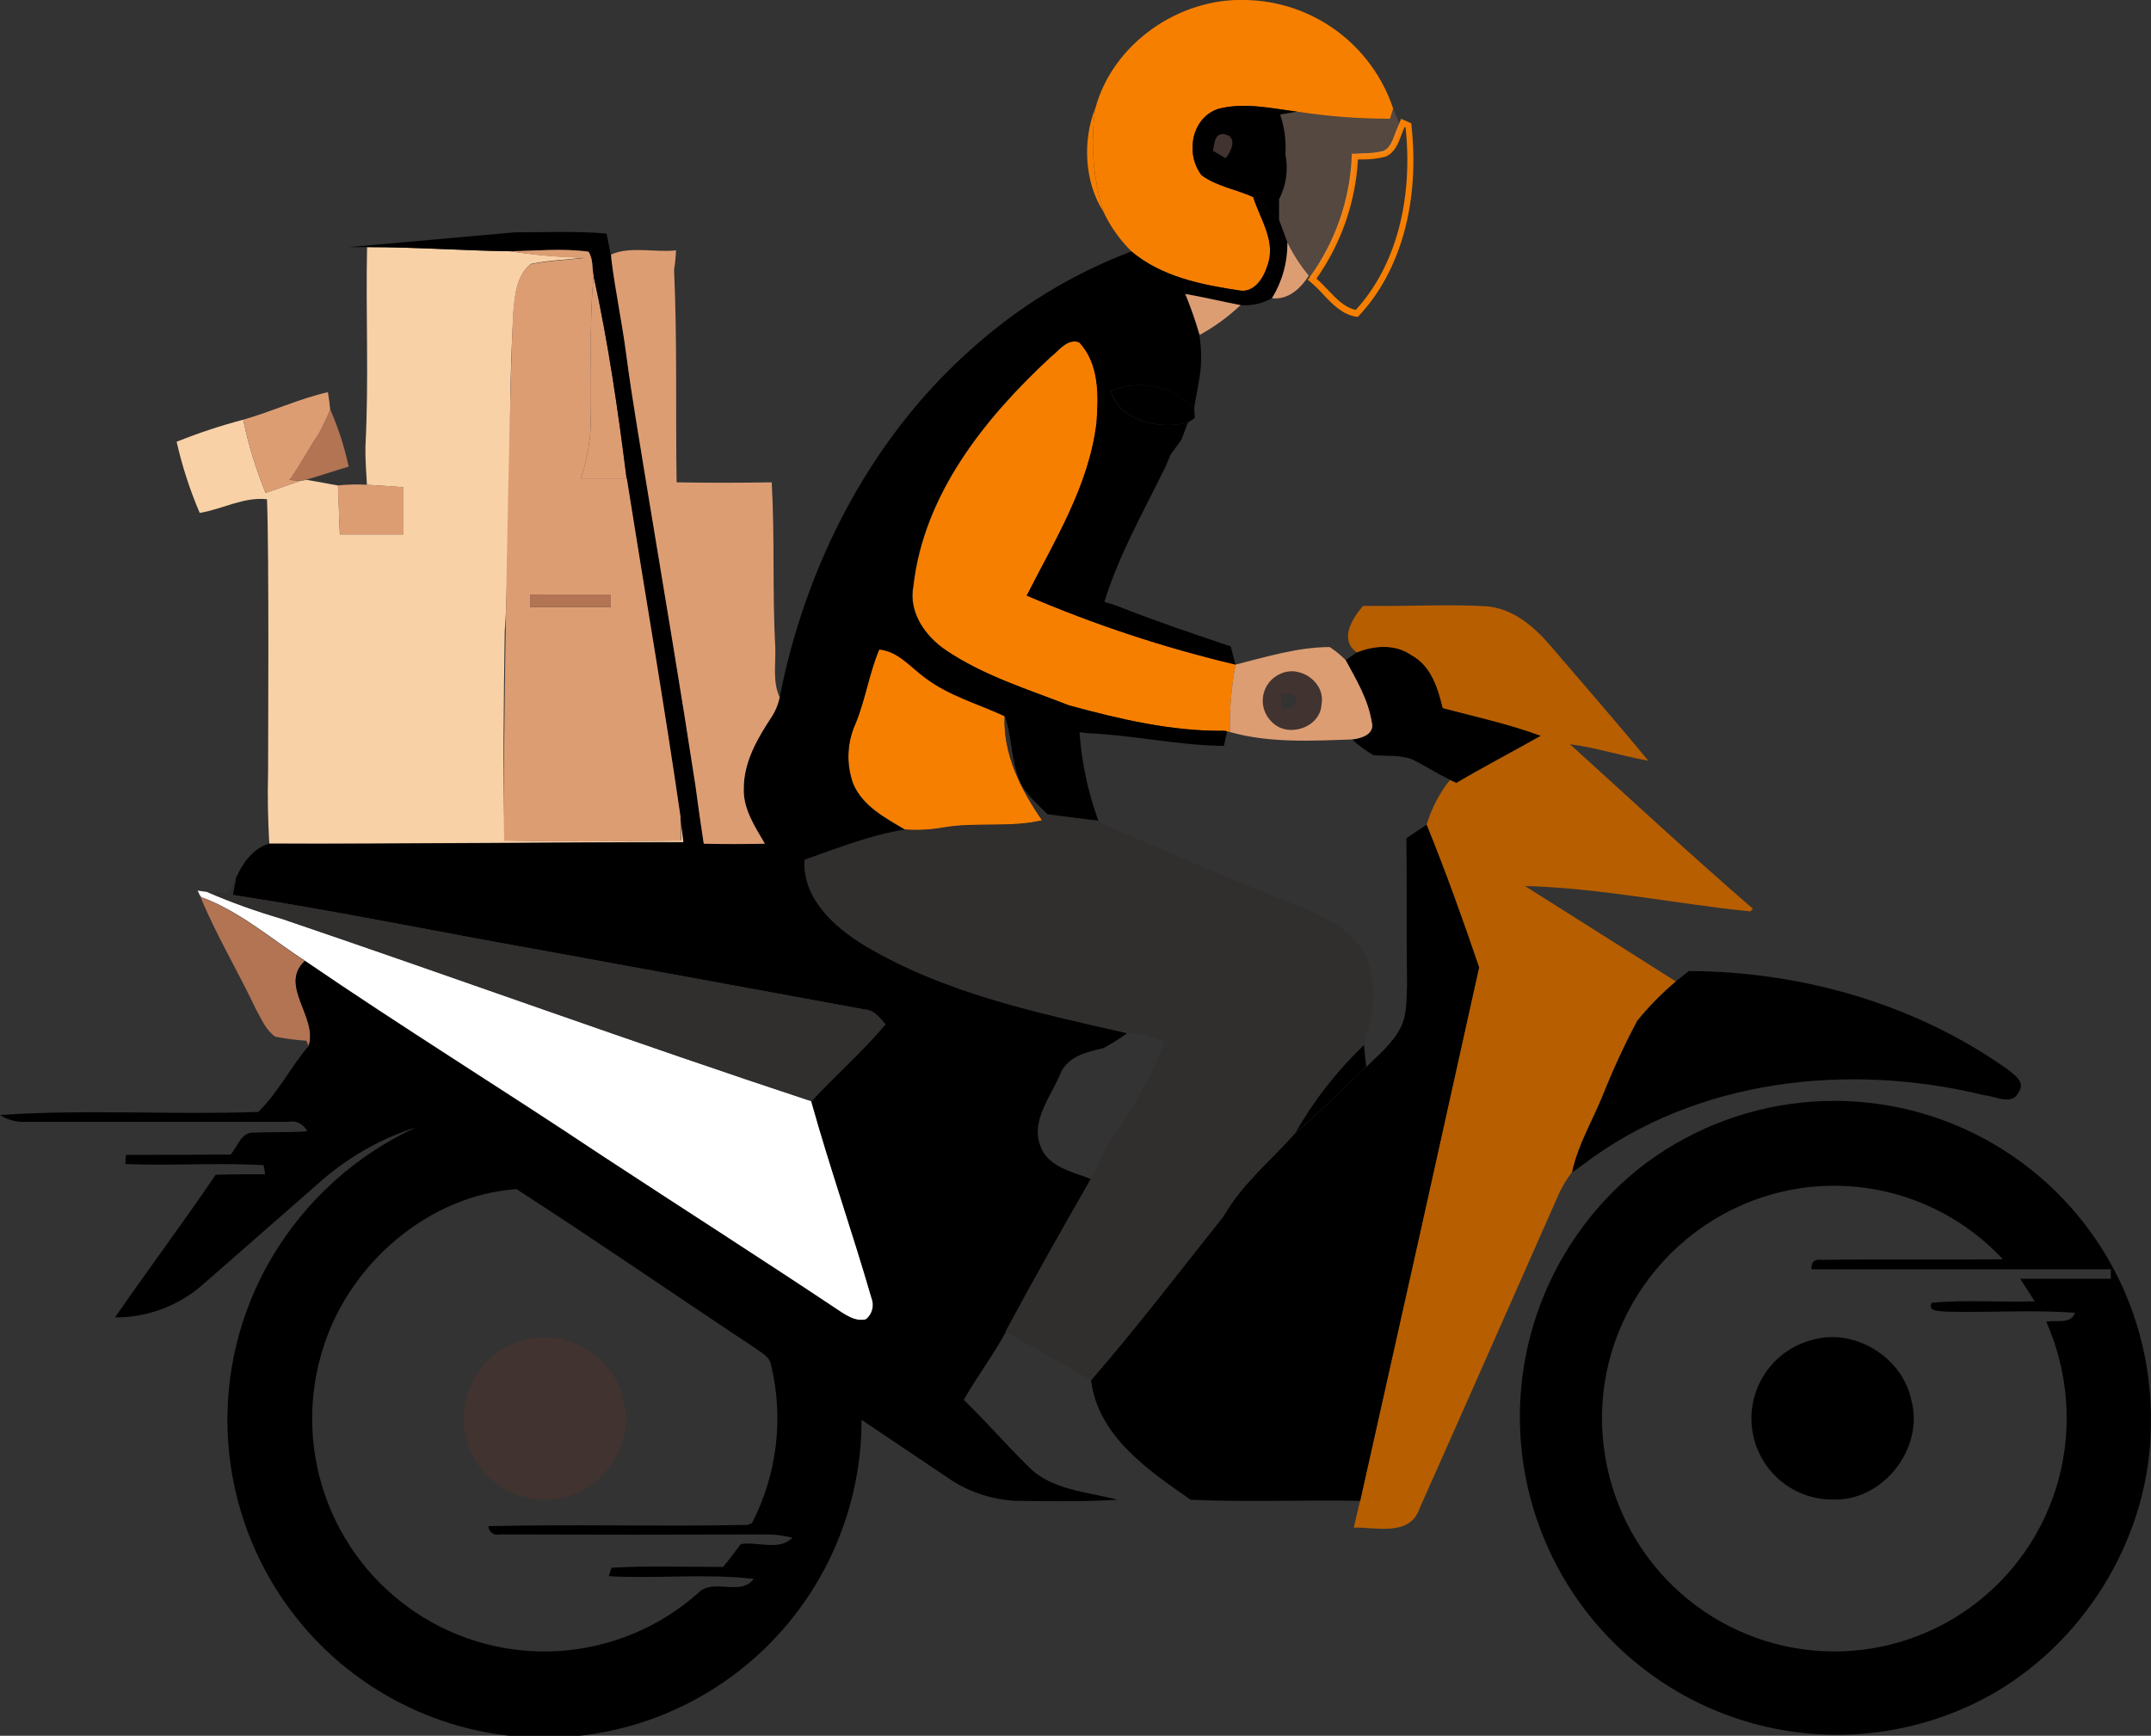 <svg width="254" height="205" viewBox="0 0 254 205" fill="none" xmlns="http://www.w3.org/2000/svg">
<rect x="0" y="0" width="254" height="205" fill="#333333" stroke="none"/>
<g clip-path="url(#clip0_83_738)">
<path d="M160.377 37.409H160.182C158.527 37.168 157.366 35.952 156.251 34.773C155.772 34.237 155.256 33.735 154.708 33.27L154.431 33.053L154.633 32.76C157.657 28.598 159.391 23.635 159.621 18.49V18.152H159.958L160.954 18.1C161.763 18.105 162.57 18.012 163.357 17.822C164.106 17.491 164.413 16.65 164.743 15.764C164.855 15.471 164.96 15.186 165.087 14.923L165.447 14.029L166.667 14.577V14.788C167.671 23.8 165.417 32.016 160.474 37.281L160.377 37.409ZM155.449 32.903C155.914 33.308 156.355 33.774 156.79 34.224C157.823 35.306 158.797 36.335 160.1 36.597C164.758 31.528 166.892 23.702 165.978 15.066L165.859 15.005L165.776 15.208C165.656 15.456 165.559 15.734 165.454 16.012C165.102 16.958 164.705 18.032 163.612 18.505C162.756 18.724 161.875 18.833 160.991 18.828H160.354C160.071 23.891 158.371 28.771 155.449 32.91V32.903Z" fill="#F77F00"/>
<path d="M69.734 50.679C69.914 44.671 69.525 38.61 70.094 32.595C71.831 40.48 72.984 48.494 74.018 56.5C72.206 56.5 70.396 56.5 68.589 56.5C69.23 54.62 69.616 52.662 69.734 50.679Z" fill="#DD9D73"/>
<path d="M37.616 51.25C38.124 50.308 38.584 49.341 38.993 48.351C39.949 50.523 40.679 52.788 41.173 55.11C39.488 55.599 37.833 56.177 36.155 56.657L35.406 56.793L34.163 56.657C35.429 54.93 36.417 53.023 37.616 51.25Z" fill="#B27453"/>
<path d="M62.62 70.213C65.788 70.213 68.955 70.213 72.131 70.213C72.131 70.589 72.131 71.34 72.131 71.716C68.955 71.716 65.785 71.716 62.62 71.716C62.612 71.347 62.62 70.597 62.62 70.213Z" fill="#B27453"/>
<path d="M23.672 105.932C28.225 107.6 31.962 110.882 35.99 113.495C32.89 116.394 37.578 120.157 36.44 123.536L36.178 122.913C34.945 122.84 33.718 122.679 32.508 122.432C31.4 121.681 30.898 120.39 30.262 119.278C28.15 114.794 25.574 110.529 23.672 105.932Z" fill="#B27453"/>
<path d="M152.941 133.818C155.132 129.972 157.869 126.466 161.066 123.409C161.141 124.272 161.223 125.128 161.328 125.992C158.527 128.591 155.869 131.347 152.941 133.818Z" fill="black"/>
<path d="M129.351 12.768C131.418 5.13 139.236 -0.263 147.055 5.13941e-05C150.929 0.062 154.689 1.329 157.816 3.625C160.943 5.921 163.282 9.134 164.511 12.82L164.144 14.022C160.465 14.031 156.792 13.75 153.158 13.181C150.087 12.79 146.875 12.046 143.819 12.865C140.659 13.954 139.963 18.19 141.88 20.676C143.677 22.013 145.976 22.343 147.991 23.267C148.822 25.895 150.754 28.569 149.653 31.416C149.226 32.827 148.103 34.592 146.411 34.307C141.917 33.639 137.192 32.7 133.612 29.688C132.242 28.34 131.121 26.758 130.302 25.017C129.059 21.06 128.734 16.87 129.351 12.768Z" fill="#F77F00"/>
<path d="M124.049 42.193C125.038 41.442 126.034 39.94 127.457 40.428C129.838 42.966 129.748 46.699 129.501 49.943C128.603 57.371 124.566 63.815 121.264 70.341C129.232 73.763 137.481 76.489 145.916 78.49C145.408 81.114 145.182 83.785 145.242 86.458L144.943 86.391L144.666 86.323C138.39 86.413 132.272 84.964 126.266 83.319C121.316 81.389 116.149 79.797 111.716 76.8C109.274 75.163 107.275 72.294 107.866 69.245C109.102 58.355 116.284 49.403 124.049 42.193Z" fill="#F77F00"/>
<path d="M103.838 76.665C106.084 76.875 107.582 78.783 109.282 80.022C112.075 82.132 115.497 83.071 118.635 84.528C118.425 89.094 120.545 93.27 123.076 96.912C119.212 97.814 115.228 97.085 111.349 97.769C109.891 98.026 108.407 98.104 106.93 98.001C104.571 96.597 101.853 95.2 100.745 92.511C99.921 90.205 100.026 87.667 101.037 85.437C102.205 82.613 102.647 79.504 103.838 76.665Z" fill="#F77F00"/>
<path d="M23.342 105.181L24.503 105.361C27.338 106.585 30.247 107.631 33.212 108.493C54.113 115.59 74.886 123.168 95.855 130.063C98.034 137.858 100.692 145.519 102.969 153.292C103.142 153.725 103.174 154.202 103.06 154.654C102.945 155.106 102.691 155.51 102.332 155.808C101.239 156.123 100.221 155.515 99.337 154.952C89.894 148.658 80.338 142.56 70.88 136.341C59.333 128.636 47.508 121.321 36.058 113.495C32.029 110.881 28.292 107.599 23.739 105.932C23.589 105.744 23.417 105.369 23.342 105.181Z" fill="white"/>
<path d="M174.673 114.156C180.971 116.026 187.149 118.279 193.312 120.562C191.785 123.444 190.417 126.407 189.216 129.439C187.987 132.443 186.295 135.245 185.621 138.452C185.065 139.175 184.584 139.952 184.183 140.772C178.664 153.232 173.175 165.714 167.626 178.158C166.503 181.493 162.511 180.366 159.86 180.412C160.115 179.345 160.362 178.279 160.609 177.22C165.327 156.206 170.015 135.185 174.673 114.156Z" fill="#B75E01"/>
<path d="M43.344 29.185C48.991 29.185 54.622 29.598 60.261 29.673C63.174 30.122 66.114 30.373 69.06 30.424C66.934 30.672 64.784 30.732 62.688 31.175C61.047 32.489 60.808 34.765 60.643 36.733C60.224 43.597 60.179 50.484 60.269 57.356L62.403 57.626L60.74 58.332C59.602 63.672 60.044 69.147 59.602 74.554C59.49 82.816 59.348 91.024 59.602 99.256C66.544 99.391 73.486 99.353 80.428 99.256C80.428 98.302 80.428 97.348 80.428 96.402C80.563 97.416 80.683 98.43 80.803 99.451C64.47 99.451 48.13 99.669 31.797 99.616C31.64 96.815 31.58 94.013 31.655 91.22C31.655 88.967 31.789 65.249 31.527 58.963C28.749 58.663 26.285 60.135 23.582 60.578C22.422 57.865 21.509 55.052 20.856 52.174C23.421 51.143 26.047 50.273 28.719 49.568C29.333 52.522 30.218 55.414 31.363 58.205C32.718 57.754 34.066 57.266 35.421 56.808L36.17 56.672C37.421 56.86 38.657 57.131 39.915 57.333C39.989 59.256 40.057 61.186 40.132 63.116H47.62C47.62 61.254 47.62 59.361 47.62 57.544C46.183 57.438 44.752 57.333 43.329 57.258C43.247 55.756 43.127 54.254 43.15 52.752C43.569 44.874 43.18 37.026 43.344 29.185Z" fill="#F8D1A7"/>
<path d="M143.235 17.814C143.385 16.951 143.535 15.456 144.778 15.892C146.021 16.327 145.355 17.965 144.726 18.693C144.351 18.475 143.602 18.025 143.235 17.814Z" fill="#41332F"/>
<path d="M60.763 27.442C64.38 27.442 68.012 27.27 71.621 27.585C71.839 28.629 72.063 29.68 72.221 30.739C72.677 34.427 73.464 38.069 73.943 41.757C74.692 47.427 75.688 53.022 76.594 58.685C78.466 70.026 80.383 81.359 82.121 92.714C82.42 95.027 82.765 97.333 83.109 99.631C85.52 99.691 87.924 99.684 90.328 99.631C89.16 97.626 87.752 95.546 87.834 93.12C87.834 89.905 89.497 87.112 91.219 84.513C91.622 83.848 91.908 83.119 92.066 82.358C95.106 66.841 102.692 51.918 114.576 41.344C120.132 36.299 126.585 32.347 133.598 29.696C137.177 32.7 141.887 33.646 146.396 34.314C148.088 34.6 149.211 32.812 149.638 31.423C150.739 28.576 148.807 25.903 147.976 23.274C149.083 24.092 150.116 25.006 151.061 26.008C151.376 26.872 151.698 27.75 152.027 28.622C152.062 30.952 151.427 33.244 150.2 35.223C149.059 35.859 147.756 36.141 146.456 36.034C144.276 35.621 142.12 35.095 139.933 34.72C140.584 36.3 141.149 37.915 141.625 39.556C141.91 41.272 141.91 43.023 141.625 44.739C141.431 45.903 141.184 47.067 141.004 48.238C139.771 46.932 138.169 46.035 136.412 45.667C134.656 45.299 132.83 45.478 131.179 46.181C132.19 49.816 137.005 50.747 140.27 49.898L139.521 51.903C139.102 52.497 138.675 53.075 138.24 53.661C138.091 54.021 137.791 54.75 137.634 55.103C135.065 60.36 132.145 65.482 130.407 71.085L131.725 71.49C136.219 73.263 140.764 74.817 145.332 76.342C145.519 77.055 145.699 77.769 145.886 78.49C137.451 76.489 129.203 73.763 121.234 70.341C124.544 63.815 128.58 57.371 129.471 49.943C129.718 46.699 129.808 42.966 127.427 40.428C126.004 39.91 125.008 41.427 124.02 42.193C116.254 49.403 109.042 58.355 107.829 69.23C107.237 72.316 109.237 75.148 111.678 76.785C116.112 79.789 121.279 81.374 126.229 83.304C132.22 84.933 138.353 86.383 144.628 86.308L144.905 86.376C144.808 86.804 144.621 87.667 144.523 88.095C139.109 88.035 133.807 86.819 128.408 86.593L127.472 86.466C127.723 90.059 128.479 93.599 129.718 96.98C127.704 96.74 125.697 96.439 123.683 96.229C122.387 94.937 120.874 93.706 120.253 91.918C119.324 89.567 119.451 86.961 118.613 84.581C115.475 83.131 112.053 82.192 109.259 80.074C107.522 78.835 106.084 76.928 103.815 76.717C102.624 79.556 102.183 82.643 101.014 85.482C100.004 87.712 99.899 90.25 100.722 92.556C101.831 95.245 104.549 96.642 106.908 98.046C102.797 98.685 98.918 100.247 95.016 101.614C94.754 106.12 98.558 109.545 102.108 111.678C111.551 117.318 122.492 119.616 133.088 122.027C132.204 122.68 131.273 123.267 130.303 123.784C128.296 124.25 125.952 124.783 125.15 126.961C124.027 129.597 121.698 132.391 122.866 135.387C123.787 137.873 126.685 138.392 128.857 139.263C125.427 145.271 122.013 151.279 118.74 157.377C117.242 160.111 115.333 162.635 113.805 165.331C116.449 167.884 118.845 170.671 121.473 173.247C124.252 176.04 128.4 176.161 131.958 177.137C127.951 177.355 123.93 177.317 119.923 177.25C116.959 177.104 114.099 176.106 111.686 174.373C108.368 172.12 105.043 169.927 101.741 167.689C101.74 173.471 100.408 179.176 97.849 184.357C95.289 189.538 91.57 194.057 86.983 197.56C82.396 201.063 77.065 203.457 71.404 204.555C65.743 205.652 59.906 205.423 54.347 203.887C48.789 202.35 43.659 199.547 39.358 195.695C35.058 191.844 31.702 187.049 29.553 181.683C27.404 176.317 26.519 170.526 26.968 164.762C27.417 158.997 29.187 153.414 32.141 148.448C36.13 141.741 42.051 136.404 49.126 133.142C44.837 134.517 40.888 136.791 37.541 139.811C33.047 143.739 28.554 147.689 24.061 151.617C21.177 154.198 17.442 155.616 13.577 155.598C17.479 149.942 21.605 144.437 25.469 138.745C27.401 138.677 29.348 138.692 31.295 138.684C31.295 138.414 31.168 137.881 31.123 137.61C26.427 137.34 21.71 137.61 16.999 137.535L14.805 137.483C14.805 137.212 14.857 136.664 14.88 136.394C18.991 136.394 23.117 136.394 27.229 136.356C28.06 135.463 28.457 133.683 29.955 133.773C32.066 133.668 34.178 133.773 36.282 133.607C36.083 133.189 35.748 132.851 35.331 132.649C34.915 132.447 34.442 132.393 33.991 132.496C23.632 132.496 13.272 132.496 2.913 132.496C1.882 132.533 0.864 132.25 0 131.685C10.14 130.994 20.347 131.685 30.494 131.324C32.823 129.071 34.321 126.022 36.44 123.536C37.578 120.157 32.89 116.394 35.99 113.495C47.441 121.343 59.265 128.636 70.813 136.341C80.301 142.56 89.856 148.658 99.269 154.952C100.161 155.515 101.179 156.123 102.265 155.808C102.623 155.51 102.878 155.106 102.993 154.654C103.107 154.202 103.075 153.725 102.902 153.292C100.655 145.519 97.966 137.858 95.787 130.063C98.648 126.968 101.831 124.197 104.542 120.975C103.86 120.224 103.216 119.27 102.093 119.225C89.252 116.857 76.409 114.504 63.564 112.166C51.529 110.033 39.54 107.554 27.461 105.692C27.551 105.204 27.738 104.235 27.835 103.754C28.629 101.989 29.767 100.3 31.692 99.661C48.025 99.714 64.365 99.488 80.698 99.496C80.578 98.475 80.458 97.461 80.323 96.447C78.391 83.101 76.085 69.808 73.98 56.5C72.984 48.494 71.831 40.48 70.094 32.594C69.899 31.641 70.094 30.552 69.487 29.726C66.432 29.305 63.331 29.62 60.261 29.673C54.622 29.598 49.028 29.177 43.344 29.185H41.24L60.763 27.442ZM38.297 158.767C36.368 164.504 36.382 170.719 38.336 176.448C40.289 182.177 44.074 187.099 49.102 190.45C54.13 193.801 60.12 195.394 66.143 194.981C72.166 194.569 77.885 192.175 82.413 188.17C84.18 186.284 87.43 188.605 89.003 186.472C83.334 185.819 77.597 186.472 71.891 186.157L72.206 185.158C76.594 184.888 80.997 185.083 85.386 185.06C86.134 184.174 86.786 183.273 87.475 182.364C89.444 182.041 92.043 183.198 93.563 181.613C92.679 181.386 91.772 181.255 90.86 181.223C80.241 181.263 69.624 181.263 59.011 181.223C58.857 181.266 58.695 181.273 58.538 181.245C58.381 181.217 58.232 181.154 58.102 181.06C57.973 180.966 57.866 180.844 57.79 180.703C57.714 180.562 57.67 180.406 57.663 180.246C67.855 179.998 78.054 180.314 88.246 180.096L88.793 179.893C91.77 174.126 92.568 167.474 91.04 161.163C90.86 160.179 89.871 159.758 89.16 159.21C79.754 152.976 70.438 146.54 60.98 140.434C50.661 141.193 41.517 149.056 38.297 158.767Z" fill="black"/>
<path d="M160.257 77.025C162.339 76.199 164.75 76.011 166.705 77.363C169.004 78.595 169.813 81.223 170.389 83.604C174.261 84.656 178.2 85.482 181.967 86.879C178.649 88.764 175.272 90.514 171.992 92.451L171.243 92.098C169.633 91.347 168.173 90.341 166.577 89.605C165.17 89.169 163.649 89.297 162.204 89.199C161.29 88.671 160.436 88.043 159.658 87.329C160.744 87.217 162.421 86.683 161.972 85.219C161.545 82.59 160.152 80.262 158.902 77.964C159.343 77.649 159.793 77.356 160.257 77.025Z" fill="black"/>
<path d="M151.271 79.549C153.6 78.512 156.565 80.653 156.056 83.214C155.906 85.932 152.117 87.202 150.23 85.302C149.802 84.906 149.481 84.409 149.297 83.856C149.112 83.303 149.07 82.712 149.173 82.138C149.277 81.564 149.524 81.026 149.891 80.573C150.257 80.121 150.732 79.768 151.271 79.549ZM151.271 81.914C151.271 82.358 151.331 83.244 151.361 83.687C151.657 83.748 151.965 83.73 152.252 83.635C152.54 83.54 152.798 83.372 153.001 83.146C153.353 81.862 152.132 81.922 151.271 81.914Z" fill="#41332F"/>
<path d="M166.076 98.993L168.495 97.378C170.741 102.898 172.756 108.531 174.673 114.171C170.025 135.2 165.339 156.228 160.617 177.257C153.952 177.13 147.264 177.43 140.607 177.13C135.582 173.645 129.666 169.619 128.835 163.025C134.271 156.747 139.319 150.138 144.486 143.649C146.65 139.834 150.073 137.077 152.941 133.84C155.869 131.369 158.527 128.583 161.328 126.015C162.788 124.573 164.473 123.221 165.402 121.343C166.151 119.841 166.076 118.061 166.151 116.402C166.076 110.589 166.143 104.791 166.076 98.993Z" fill="black"/>
<path d="M197.91 115.898L199.408 114.682C212.715 114.742 226.157 118.542 237.068 126.3C237.817 126.908 239.218 127.802 238.394 128.944C237.645 130.656 235.645 129.454 234.335 129.357C218.369 125.444 200.329 127.374 186.969 137.52L185.659 138.459C186.333 135.26 188.025 132.451 189.253 129.447C190.455 126.415 191.823 123.451 193.35 120.57C194.72 118.873 196.247 117.309 197.91 115.898Z" fill="black"/>
<path d="M193.439 138.076C198.992 133.683 205.673 130.959 212.707 130.221C219.742 129.482 226.84 130.76 233.18 133.905C239.519 137.051 244.839 141.935 248.521 147.99C252.204 154.046 254.099 161.025 253.985 168.117C253.985 180.967 246.661 193.367 235.653 199.848C227.486 204.581 217.838 206.049 208.639 203.957C199.44 201.865 191.367 196.368 186.034 188.565C180.701 180.763 178.501 171.229 179.874 161.869C181.247 152.51 186.092 144.016 193.439 138.084V138.076ZM193.402 152.901C189.78 158.61 188.413 165.469 189.568 172.135C190.614 178.32 193.737 183.96 198.418 188.12C203.099 192.281 209.057 194.712 215.305 195.011C221.553 195.31 227.715 193.459 232.769 189.764C237.824 186.069 241.468 180.753 243.097 174.696C244.742 168.515 244.227 161.955 241.636 156.108C242.76 155.838 244.519 156.476 245.021 155.049C239.936 154.666 234.837 155.049 229.744 154.907C229.138 154.832 227.498 154.907 228.119 153.863C232.156 153.487 236.222 153.825 240.266 153.697C239.697 152.796 239.128 151.918 238.558 151.024C242.123 151.024 245.688 151.024 249.26 151.024V149.905C237.473 149.905 225.693 149.905 213.913 149.905C213.868 149.041 214.273 148.673 215.119 148.793C222.248 148.696 229.347 148.793 236.514 148.726C233.408 145.391 229.521 142.889 225.204 141.446C220.888 140.003 216.281 139.666 211.801 140.464C208.043 141.145 204.466 142.603 201.298 144.744C198.131 146.885 195.442 149.663 193.402 152.901Z" fill="black"/>
<path d="M60.755 158.624C65.998 156.326 72.55 159.856 73.643 165.436C75.059 170.903 70.648 176.889 65.001 177.077C62.669 177.258 60.352 176.572 58.492 175.149C56.631 173.727 55.358 171.667 54.914 169.364C54.502 167.173 54.858 164.906 55.923 162.948C56.988 160.991 58.695 159.463 60.755 158.624Z" fill="#41332F"/>
<path d="M213.936 158.264C218.968 156.762 224.689 160.291 225.715 165.428C227.213 171.114 222.316 177.317 216.452 177.099C214.124 177.121 211.869 176.289 210.11 174.759C208.352 173.23 207.21 171.109 206.901 168.796C206.592 166.482 207.136 164.135 208.432 162.195C209.727 160.256 211.685 158.858 213.936 158.264Z" fill="black"/>
<path d="M143.82 12.873C146.875 12.054 150.088 12.797 153.158 13.188L151.159 13.526C151.671 15.032 151.882 16.625 151.78 18.212C152.145 20.021 151.881 21.9 151.031 23.537C151.031 24.363 151.031 25.182 151.031 26.008C150.1 25.011 149.082 24.099 147.991 23.282C145.976 22.358 143.677 22.028 141.88 20.691C139.963 18.197 140.659 13.962 143.82 12.873ZM143.236 17.814C143.602 18.04 144.351 18.475 144.733 18.693C145.362 17.942 146.134 16.29 144.786 15.892C143.438 15.494 143.385 16.951 143.236 17.814Z" fill="black"/>
<path d="M118.635 84.52C119.474 86.901 119.384 89.507 120.275 91.858C120.897 93.645 122.409 94.862 123.705 96.169C125.719 96.417 127.726 96.717 129.741 96.92L130.205 97.326C138.121 100.592 145.931 104.197 153.914 107.247C157.104 108.583 160.901 110.491 161.687 114.216C162.676 117.22 161.964 120.42 161.066 123.371C157.869 126.428 155.132 129.934 152.941 133.78C150.072 137.017 146.65 139.788 144.486 143.589C139.289 150.115 134.271 156.724 128.805 162.973C125.427 161.11 122.102 159.127 118.71 157.295C121.983 151.197 125.397 145.181 128.827 139.18C129.461 138.131 129.986 137.018 130.392 135.861C133.126 131.82 135.829 127.599 137.514 123.026C136.091 122.468 134.6 122.104 133.081 121.944C122.484 119.533 111.543 117.235 102.1 111.595C98.551 109.462 94.746 106.06 95.008 101.531C98.91 100.164 102.789 98.602 106.9 97.964C108.377 98.067 109.861 97.989 111.319 97.731C115.198 97.048 119.182 97.776 123.046 96.875C120.567 93.263 118.425 89.087 118.635 84.52Z" fill="#312E2E"/>
<path d="M130.302 25.017C128.056 21.524 127.801 16.598 129.351 12.752C128.732 16.86 129.057 21.055 130.302 25.017Z" fill="#F77F00"/>
<path d="M164.511 12.828C164.833 13.579 165.147 14.33 165.439 15.081C164.93 16.17 164.69 17.649 163.47 18.19C162.326 18.421 161.162 18.537 159.995 18.535C159.753 23.75 157.996 28.781 154.94 33.008L154.573 32.58C153.564 31.369 152.707 30.04 152.019 28.622C151.69 27.75 151.368 26.872 151.053 26.008C151.053 25.182 151.053 24.363 151.053 23.537C151.903 21.9 152.167 20.021 151.802 18.212C151.904 16.625 151.693 15.032 151.181 13.526L153.18 13.188C156.814 13.757 160.488 14.038 164.166 14.029L164.511 12.828Z" fill="#DD9D73" fill-opacity="0.2"/>
<path d="M160.954 71.558H162.04C166.533 71.618 171.026 71.348 175.519 71.603C178.619 71.851 181.136 73.969 183.075 76.252C186.924 80.758 190.871 85.264 194.638 89.845C191.53 89.297 188.519 88.298 185.389 87.893C192.563 94.397 199.662 100.991 206.986 107.322L206.694 107.645C197.805 106.743 189.006 104.881 180.072 104.641C186.011 108.396 191.972 112.151 197.88 115.906C196.204 117.317 194.664 118.883 193.282 120.585C187.119 118.332 180.941 116.079 174.643 114.179C172.726 108.538 170.711 102.913 168.465 97.386C169.035 95.472 169.968 93.687 171.213 92.128L171.962 92.481C175.242 90.544 178.619 88.794 181.937 86.909C178.193 85.512 174.231 84.656 170.359 83.634C169.783 81.254 168.974 78.625 166.675 77.393C164.75 76.041 162.309 76.229 160.227 77.055C158.086 75.553 159.696 73.015 160.954 71.558Z" fill="#B75E01"/>
<path d="M26.839 105.482C27.191 104.911 27.536 104.333 27.873 103.754C27.776 104.235 27.588 105.204 27.498 105.692C39.578 107.554 51.567 110.033 63.601 112.166C76.442 114.514 89.285 116.867 102.13 119.225C103.254 119.27 103.898 120.217 104.579 120.975C101.868 124.197 98.686 126.983 95.825 130.063C74.857 123.131 54.113 115.59 33.212 108.493C30.247 107.632 27.338 106.586 24.503 105.361L26.839 105.482Z" fill="#312E2E"/>
<path d="M152.02 28.622C152.701 30.031 153.551 31.353 154.551 32.557C153.592 34.059 152.117 35.449 150.192 35.223C151.42 33.244 152.054 30.952 152.02 28.622Z" fill="#DD9D73"/>
<path d="M60.261 29.673C63.331 29.62 66.432 29.305 69.487 29.726C70.056 30.552 69.899 31.641 70.094 32.594C69.525 38.603 69.914 44.648 69.734 50.679C69.616 52.662 69.23 54.62 68.589 56.5C70.391 56.5 72.201 56.5 74.018 56.5C76.122 69.808 78.429 83.101 80.361 96.447C80.361 97.393 80.361 98.347 80.361 99.301C73.419 99.368 66.477 99.406 59.535 99.301C59.31 91.039 60.186 43.642 60.606 36.778C60.77 34.81 61.01 32.535 62.65 31.22C64.747 30.777 66.896 30.717 69.023 30.469C66.088 30.402 63.161 30.136 60.261 29.673ZM62.62 70.228C62.62 70.597 62.62 71.325 62.62 71.731C65.79 71.731 68.96 71.731 72.131 71.731C72.131 71.347 72.131 70.597 72.131 70.228C68.956 70.213 65.788 70.243 62.62 70.213V70.228Z" fill="#DD9D73"/>
<path d="M139.97 34.72C142.157 35.096 144.314 35.621 146.493 36.034C145.04 37.411 143.417 38.594 141.663 39.557C141.186 37.915 140.621 36.3 139.97 34.72Z" fill="#DD9D73"/>
<path d="M131.201 46.181C132.853 45.478 134.679 45.299 136.435 45.667C138.191 46.035 139.793 46.932 141.026 48.239L141.086 49.373L140.292 49.898C137.042 50.747 132.212 49.816 131.201 46.181Z" fill="black"/>
<path d="M28.719 49.568C32.089 48.614 35.294 47.097 38.716 46.316C38.836 46.992 38.934 47.675 38.993 48.359C38.584 49.348 38.124 50.316 37.615 51.258C36.417 53.03 35.429 54.938 34.178 56.68L35.421 56.815C34.066 57.273 32.718 57.761 31.363 58.212C30.217 55.419 29.332 52.525 28.719 49.568Z" fill="#DD9D73"/>
<path d="M92.065 82.358C91.219 80.517 91.609 78.49 91.549 76.537C91.197 70.018 91.496 63.477 91.129 56.965C87.385 57.025 83.641 57.033 79.896 56.965C79.769 48.606 79.979 40.233 79.597 31.881C79.716 31.115 79.793 30.343 79.829 29.568C77.32 29.846 74.437 29.042 72.153 30.064L72.213 30.755C72.67 34.442 73.456 38.085 73.935 41.772C74.684 47.442 75.68 53.038 76.586 58.7C76.654 58.34 76.796 57.611 76.871 57.251C76.796 57.611 76.654 58.34 76.586 58.7C78.459 70.041 80.376 81.374 82.113 92.729C82.412 95.042 82.757 97.348 83.102 99.646C85.513 99.706 87.917 99.699 90.32 99.646C89.152 97.641 87.745 95.561 87.827 93.135C87.827 89.92 89.489 87.127 91.212 84.528C91.618 83.859 91.907 83.125 92.065 82.358Z" fill="#DD9D73"/>
<path d="M39.892 57.333C41.041 57.216 42.198 57.188 43.352 57.251C44.775 57.326 46.205 57.431 47.643 57.536C47.643 59.391 47.643 61.246 47.643 63.109H40.154C40.034 61.186 39.967 59.256 39.892 57.333Z" fill="#DD9D73"/>
<path d="M145.909 78.49C149.548 77.566 153.225 76.439 157.014 76.417C157.699 76.861 158.332 77.38 158.902 77.964C160.152 80.262 161.545 82.59 161.972 85.219C162.421 86.721 160.744 87.217 159.658 87.329C154.85 87.502 149.923 87.772 145.235 86.458C145.174 83.785 145.4 81.114 145.909 78.49ZM151.263 79.549C150.724 79.768 150.25 80.121 149.883 80.573C149.516 81.026 149.27 81.564 149.166 82.138C149.062 82.712 149.104 83.303 149.289 83.856C149.474 84.409 149.795 84.906 150.222 85.302C152.109 87.202 155.899 85.933 156.048 83.214C156.558 80.653 153.592 78.512 151.271 79.549H151.263Z" fill="#DD9D73"/>
</g>
<defs>
<clipPath id="clip0_83_738">
<rect width="254" height="205" fill="white"/>
</clipPath>
</defs>
</svg>
